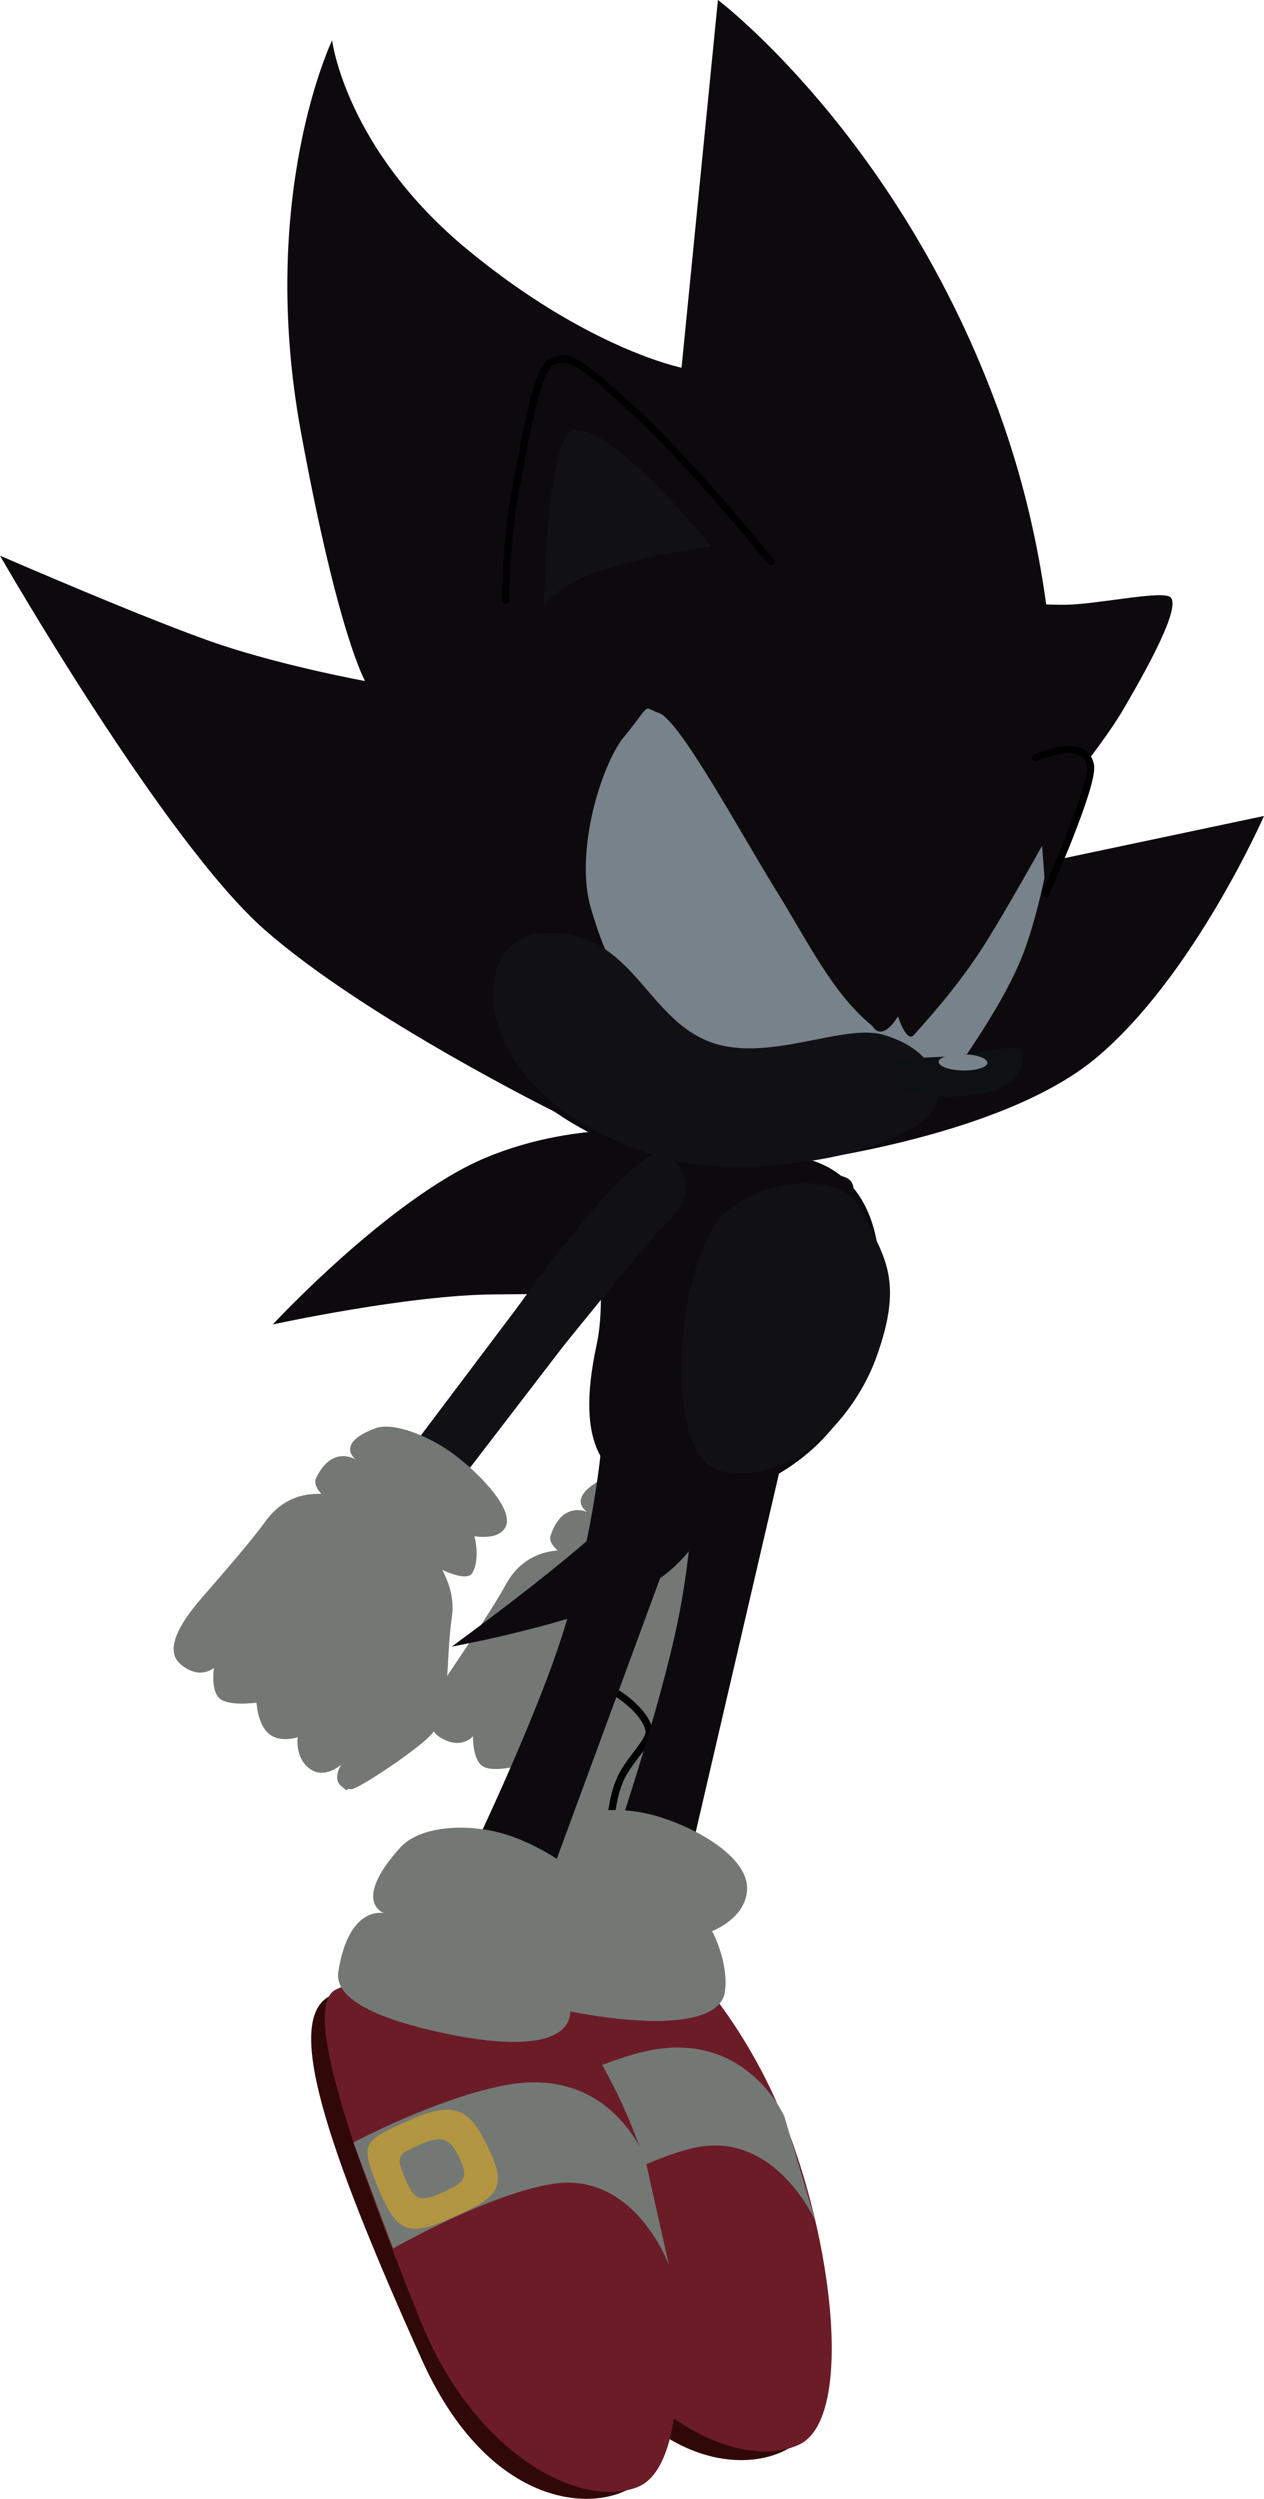 <svg version="1.1" xmlns="http://www.w3.org/2000/svg" xmlns:xlink="http://www.w3.org/1999/xlink" width="21.957" height="43.41" viewBox="0,0,21.957,43.41"><g transform="translate(-226.355,-158.045)"><g data-paper-data="{&quot;isPaintingLayer&quot;:true}" fill-rule="nonzero" stroke-linejoin="miter" stroke-miterlimit="10" stroke-dasharray="" stroke-dashoffset="0" style="mix-blend-mode: normal"><g data-paper-data="{&quot;index&quot;:null}"><path d="M239.987,179.127c0.211,-0.751 0.645,-0.732 0.936,-0.665c0.291,0.066 0.346,0.169 0.134,0.919c-0.211,0.751 -1.2,2.576 -1.2,2.576l-1.434,2.793l-0.862,-0.546l1.347,-2.685c0,0 1.005,-2.13 1.079,-2.393z" data-paper-data="{&quot;index&quot;:null}" fill="#111115" stroke="none" stroke-width="0" stroke-linecap="butt"/><g><g><path d="M238.484,188.853c-0.137,0.254 -1.183,1.159 -1.288,1.153c-0.128,-0.006 0.008,0.081 -0.172,-0.03c-0.18,-0.112 -0.048,-0.376 -0.048,-0.376c0,0 -0.251,0.3 -0.535,0.141c-0.285,-0.159 -0.276,-0.517 -0.276,-0.517c0,0 -0.286,0.144 -0.504,0.004c-0.218,-0.14 -0.28,-0.511 -0.28,-0.511c0,0 -0.459,0.126 -0.64,0.012c-0.181,-0.114 -0.17,-0.52 -0.17,-0.52c0,0 -0.215,0.254 -0.587,0.007c-0.289,-0.192 -0.139,-0.645 0.229,-1.192c0.373,-0.554 0.762,-1.143 0.923,-1.442c0.49,-0.906 1.557,-0.66 2.463,-0.169c0.425,0.23 0.972,0.767 0.962,1.392c-0.014,0.837 0.183,1.566 -0.077,2.048z" fill="#747875" stroke="none" stroke-width="0" stroke-linecap="butt"/><path d="M236.969,187.395c0,0 0.574,0.319 0.66,0.703c0.041,0.182 -0.33,0.493 -0.492,0.841c-0.162,0.347 -0.176,0.816 -0.176,0.816" fill="none" stroke="#000000" stroke-width="0.125" stroke-linecap="round"/></g><path d="M237.205,185.585c-0.378,-0.169 -1.386,-0.555 -1.286,-0.861c0.203,-0.622 0.643,-0.41 0.643,-0.41c0,0 -0.406,-0.231 0.277,-0.584c0.271,-0.14 0.864,-0.001 1.324,0.238c0.46,0.239 1.235,0.831 1.132,1.173c-0.08,0.264 -0.519,0.237 -0.519,0.237c0,0 0.16,0.393 0.037,0.651c-0.149,0.257 -1.272,-0.293 -1.608,-0.444z" fill="#747875" stroke="none" stroke-width="0" stroke-linecap="butt"/></g></g><g data-paper-data="{&quot;index&quot;:null}" stroke="none" stroke-width="0" stroke-linecap="butt"><path d="M236.833,198.074c1.448,2.278 3.997,2.014 3.259,2.483c-0.738,0.469 -2.473,0.385 -3.745,-1.996c-1.959,-3.665 -2.771,-5.718 -2.033,-6.188c0.738,-0.469 1.072,3.423 2.52,5.7z" fill="#310808"/><path d="M240.234,200.515c-0.999,0.459 -2.894,-0.414 -3.966,-2.644c-1.32,-2.743 -2.46,-5.321 -1.837,-5.63c0.436,-0.216 1.513,-1.173 2.434,-0.983c1.161,0.24 2.338,1.907 2.914,3.161c1.034,2.248 1.454,5.637 0.455,6.096z" fill="#6b1c27"/><path d="M234.904,194.879c0,0 1.397,-0.876 2.579,-1.178c1.808,-0.463 2.495,1.106 2.495,1.106l0.541,1.823c0,0 -0.703,-1.601 -2.125,-1.268c-1.112,0.26 -2.676,1.307 -2.676,1.307z" fill="#747875"/></g><g data-paper-data="{&quot;index&quot;:null}" stroke="none" stroke-width="0" stroke-linecap="butt"><g><path d="M237.282,201.284c-0.768,0.418 -2.493,0.215 -3.6,-2.247c-1.704,-3.79 -2.374,-5.894 -1.606,-6.312c0.768,-0.418 0.835,3.488 2.124,5.859c1.289,2.371 3.85,2.282 3.081,2.7z" fill="#310808"/><path d="M237.427,201.253c-1.028,0.39 -2.859,-0.611 -3.776,-2.909c-1.129,-2.827 -2.091,-5.476 -1.448,-5.742c0.45,-0.186 1.59,-1.067 2.496,-0.815c1.142,0.318 2.202,2.063 2.691,3.352c0.878,2.313 1.065,5.723 0.037,6.113z" fill="#6b1c27"/><path d="M232.494,195.266c0,0 1.453,-0.778 2.653,-0.999c1.835,-0.338 2.413,1.274 2.413,1.274l0.415,1.855c0,0 -0.592,-1.645 -2.033,-1.41c-1.127,0.184 -2.759,1.121 -2.759,1.121z" fill="#747875"/></g><path d="M234.252,196.55c-0.795,0.364 -0.997,0.313 -1.342,-0.529c-0.314,-0.767 -0.236,-0.791 0.591,-1.158c0.782,-0.347 1.03,-0.135 1.317,0.456c0.341,0.701 0.247,0.872 -0.566,1.232z" fill="#b29540"/><path d="M234.048,196.13c-0.394,0.181 -0.495,0.155 -0.666,-0.263c-0.156,-0.381 -0.117,-0.392 0.293,-0.575c0.388,-0.172 0.511,-0.067 0.653,0.226c0.169,0.348 0.122,0.432 -0.281,0.611z" fill="#747875"/></g><path d="M245.387,176.431c-1.698,1.412 -5.357,1.826 -5.357,1.826l4.399,-5.216l3.883,-0.821c0,0 -1.227,2.799 -2.925,4.211z" data-paper-data="{&quot;index&quot;:null}" fill="#0d0a0e" stroke="none" stroke-width="0" stroke-linecap="butt"/><g data-paper-data="{&quot;index&quot;:null}" fill="#0d0a0e" stroke-width="0"><path d="M237.948,178.199c-2.874,-0.595 -4.721,-3.408 -4.126,-6.282c0.595,-2.874 3.408,-4.721 6.282,-4.126c2.874,0.595 4.721,3.408 4.126,6.282c-0.595,2.874 -3.408,4.721 -6.282,4.126z" stroke="none" stroke-linecap="butt"/><path d="M236.046,177.387c0,0 -3.34,-1.648 -5.093,-3.189c-1.753,-1.541 -4.598,-6.5 -4.598,-6.5c0,0 2.668,1.16 3.822,1.545c1.155,0.385 2.52,0.633 2.52,0.633c0,0 -0.466,-0.792 -1.114,-4.322c-0.756,-4.114 0.541,-6.808 0.541,-6.808c0,0 0.233,1.892 2.363,3.645c2.085,1.717 3.707,2.042 3.707,2.042l0.632,-6.389c0,0 3.152,2.381 4.885,7.163c1.566,4.321 0.77,8.085 0.77,8.085" stroke="#000000" stroke-linecap="round"/></g><path d="M234.788,178.159c1.655,-0.695 3.309,-0.446 3.309,-0.446l-0.892,2.77c0,0 -0.75,0.041 -2.257,0.049c-1.507,0.008 -3.855,0.522 -3.855,0.522c0,0 2.04,-2.2 3.695,-2.895z" data-paper-data="{&quot;index&quot;:null}" fill="#0d0a0e" stroke="none" stroke-width="0" stroke-linecap="butt"/><path d="M236.987,190.177c0,0 0.832,-2.42 1.155,-4.031c0.323,-1.612 0.276,-3.107 0.276,-3.107l1.541,0.294l-1.894,8.156z" data-paper-data="{&quot;index&quot;:null}" fill="#0d0a0e" stroke="none" stroke-width="0" stroke-linecap="butt"/><path d="M238.795,184.129c0,0 -0.238,0.959 -1.285,1.534c-1.047,0.575 -3.309,0.988 -3.309,0.988c0,0 2.251,-1.637 2.862,-2.328c0.509,-0.576 0.557,-1.535 0.557,-1.535l1.175,1.341z" data-paper-data="{&quot;index&quot;:null}" fill="#0d0a0e" stroke="none" stroke-width="0" stroke-linecap="butt"/><path d="M238.943,192.678c-0.124,0.524 -1.161,0.531 -2.048,0.414c-0.886,-0.118 -2.057,-0.371 -2.008,-0.952c0.1,-1.178 0.721,-1.072 0.721,-1.072c0,0 -0.581,-0.157 0.204,-1.155c0.311,-0.396 1.109,-0.505 1.762,-0.366c0.652,0.139 1.802,0.696 1.758,1.339c-0.034,0.496 -0.606,0.706 -0.606,0.706c0,0 0.307,0.577 0.216,1.087z" data-paper-data="{&quot;index&quot;:null}" fill="#747875" stroke="none" stroke-width="0" stroke-linecap="butt"/><path d="M241.339,181.922c-0.505,1.518 -2.349,2.504 -3.67,2.064c-0.787,-0.262 -1.342,-0.77 -0.948,-2.59c0.22,-1.015 -0.16,-2.621 0.142,-3.528c0.505,-1.518 2.294,-0.098 3.615,0.342c1.321,0.44 1.367,2.195 0.861,3.713z" data-paper-data="{&quot;index&quot;:null}" fill="#0d0a0e" stroke="none" stroke-width="0" stroke-linecap="butt"/><path d="M241.569,181.649c-0.369,1.009 -1.439,2.211 -2.677,1.952c-1.111,-0.233 -0.754,-3.813 0.076,-4.496c0.899,-0.74 2.09,-0.554 2.3,-0.12c0.415,0.857 0.823,1.239 0.301,2.664z" data-paper-data="{&quot;index&quot;:null}" fill="#111115" stroke="none" stroke-width="0" stroke-linecap="butt"/><path d="M234.267,190.824c0,0 1.23,-2.503 1.801,-4.209c0.57,-1.707 0.724,-3.35 0.724,-3.35l1.623,0.587l-3.164,8.592z" data-paper-data="{&quot;index&quot;:null}" fill="#0d0a0e" stroke="none" stroke-width="0" stroke-linecap="butt"/><path d="M235.138,168.476c0,0 0.003,-1.061 0.178,-1.95c0.174,-0.889 0.359,-2.106 0.638,-2.208c0.286,-0.105 0.438,-0.041 1.448,0.896c1.011,0.937 2.347,2.591 2.347,2.591" data-paper-data="{&quot;index&quot;:null}" fill="#0d0a0e" stroke="#000000" stroke-width="0.125" stroke-linecap="round"/><path d="M243.274,168.445c0,0 0.999,0.113 1.585,0.106c0.538,-0.006 1.566,-0.231 1.8,-0.147c0.281,0.101 -0.435,1.355 -0.799,1.979c-0.416,0.713 -1.564,2.067 -1.564,2.067" data-paper-data="{&quot;index&quot;:null}" fill="#0d0a0e" stroke="#000000" stroke-width="0" stroke-linecap="round"/><path d="M243.556,174.294c0.465,-0.758 1.096,-1.906 1.096,-1.906c0,0 -0.134,1.152 -0.5,2.164c-0.367,1.012 -1.405,2.373 -1.405,2.373c0,0 -0.606,-0.692 -0.735,-0.752c-1.04,-0.486 -2.398,0.606 -3.551,0.1c-1.153,-0.505 -1.579,-1.553 -1.844,-2.46c-0.265,-0.908 0.127,-2.331 0.537,-2.917c0.557,-0.673 0.338,-0.569 0.647,-0.465c0.359,0.12 1.437,2.117 2.024,3.063c0.587,0.946 0.986,1.803 1.684,2.375c0.184,0.294 0.444,-0.168 0.444,-0.168c0,0 0.15,0.465 0.274,0.327c0.39,-0.434 0.865,-0.974 1.33,-1.733z" data-paper-data="{&quot;index&quot;:null}" fill="#78828a" stroke="#000000" stroke-width="0" stroke-linecap="butt"/><path d="M242.656,177.067c-0.064,0.388 -0.457,0.681 -1.433,0.975c-0.801,0.241 -2.123,0.356 -3.033,0.192c-3.776,-0.884 -3.816,-3.894 -2.441,-3.975c1.713,-0.127 1.812,1.731 3.253,1.97c0.959,0.159 2.088,-0.403 2.722,-0.2c0.82,0.249 0.97,0.798 0.931,1.038z" data-paper-data="{&quot;index&quot;:null}" fill="#111115" stroke="#000000" stroke-width="0" stroke-linecap="butt"/><path d="M244.34,171.211c0,0 0.857,-0.393 0.957,0.128c0.065,0.341 -0.777,2.227 -0.777,2.227" data-paper-data="{&quot;index&quot;:null}" fill="#0d0a0e" stroke="#000000" stroke-width="0.125" stroke-linecap="round"/><path d="M244.109,176.308c0.062,0.47 -0.287,0.745 -1.144,0.784c-0.541,0.025 -1.274,-0.104 -1.196,-0.483c0.047,-0.229 0.701,-0.168 1.186,-0.226c0.485,-0.057 1.135,-0.218 1.154,-0.075z" data-paper-data="{&quot;index&quot;:null}" fill="#0d1114" stroke="none" stroke-width="0" stroke-linecap="butt"/><path d="M243.507,176.509c-0.002,0.078 -0.192,0.137 -0.426,0.133c-0.234,-0.005 -0.422,-0.072 -0.421,-0.15c0.002,-0.078 0.192,-0.137 0.426,-0.133c0.234,0.005 0.422,0.072 0.421,0.15z" data-paper-data="{&quot;index&quot;:null}" fill="#78828a" stroke="none" stroke-width="0" stroke-linecap="butt"/><path d="M238.71,167.539c0,0 -0.548,0.035 -1.59,0.318c-1.14,0.309 -1.314,0.714 -1.314,0.714c0,0 0.04,-3.035 0.538,-3.06c0.713,-0.035 2.367,2.028 2.367,2.028z" data-paper-data="{&quot;index&quot;:null}" fill="#111115" stroke="none" stroke-width="0" stroke-linecap="butt"/><path d="M236.241,193.115c-0.16,0.514 -1.195,0.451 -2.071,0.273c-0.876,-0.178 -2.027,-0.511 -1.938,-1.087c0.18,-1.168 0.792,-1.02 0.792,-1.02c0,0 -0.569,-0.196 0.283,-1.139c0.338,-0.374 1.141,-0.428 1.783,-0.244c0.641,0.184 1.75,0.817 1.662,1.456c-0.068,0.492 -0.652,0.663 -0.652,0.663c0,0 0.267,0.596 0.142,1.099z" data-paper-data="{&quot;index&quot;:null}" fill="#747875" stroke="none" stroke-width="0" stroke-linecap="butt"/><path d="M238.074,178.208c0.189,0.229 0.398,0.607 -0.2,1.144c-0.209,0.188 -1.728,2.072 -1.728,2.072l-1.878,2.447l-0.883,-0.516l1.939,-2.575c0,0 1.246,-1.729 1.844,-2.265c0.598,-0.537 0.717,-0.535 0.906,-0.306z" data-paper-data="{&quot;index&quot;:null}" fill="#111115" stroke="none" stroke-width="0" stroke-linecap="butt"/><g data-paper-data="{&quot;index&quot;:null}" fill="#747875" stroke="none" stroke-width="0" stroke-linecap="butt"><g><path d="M233.874,188.144c-0.168,0.235 -1.318,1.002 -1.422,0.984c-0.126,-0.022 -0.002,0.082 -0.167,-0.051c-0.164,-0.133 -0.001,-0.379 -0.001,-0.379c0,0 -0.286,0.267 -0.549,0.074c-0.263,-0.193 -0.209,-0.548 -0.209,-0.548c0,0 -0.302,0.107 -0.5,-0.059c-0.198,-0.166 -0.215,-0.541 -0.215,-0.541c0,0 -0.471,0.067 -0.636,-0.068c-0.165,-0.135 -0.104,-0.537 -0.104,-0.537c0,0 -0.245,0.225 -0.583,-0.066c-0.263,-0.227 -0.058,-0.657 0.376,-1.154c0.439,-0.504 0.898,-1.039 1.096,-1.316c0.599,-0.838 1.627,-0.461 2.465,0.139c0.393,0.281 0.869,0.882 0.781,1.501c-0.118,0.829 -0.013,1.577 -0.332,2.023z"/></g><path d="M233.013,184.742c-0.354,-0.215 -1.306,-0.723 -1.168,-1.015c0.279,-0.592 0.689,-0.326 0.689,-0.326c0,0 -0.374,-0.279 0.347,-0.545c0.286,-0.105 0.857,0.106 1.284,0.401c0.426,0.294 1.122,0.978 0.977,1.305c-0.112,0.252 -0.545,0.17 -0.545,0.17c0,0 0.109,0.41 -0.044,0.65c-0.179,0.236 -1.226,-0.449 -1.54,-0.641z"/></g></g></g></svg>